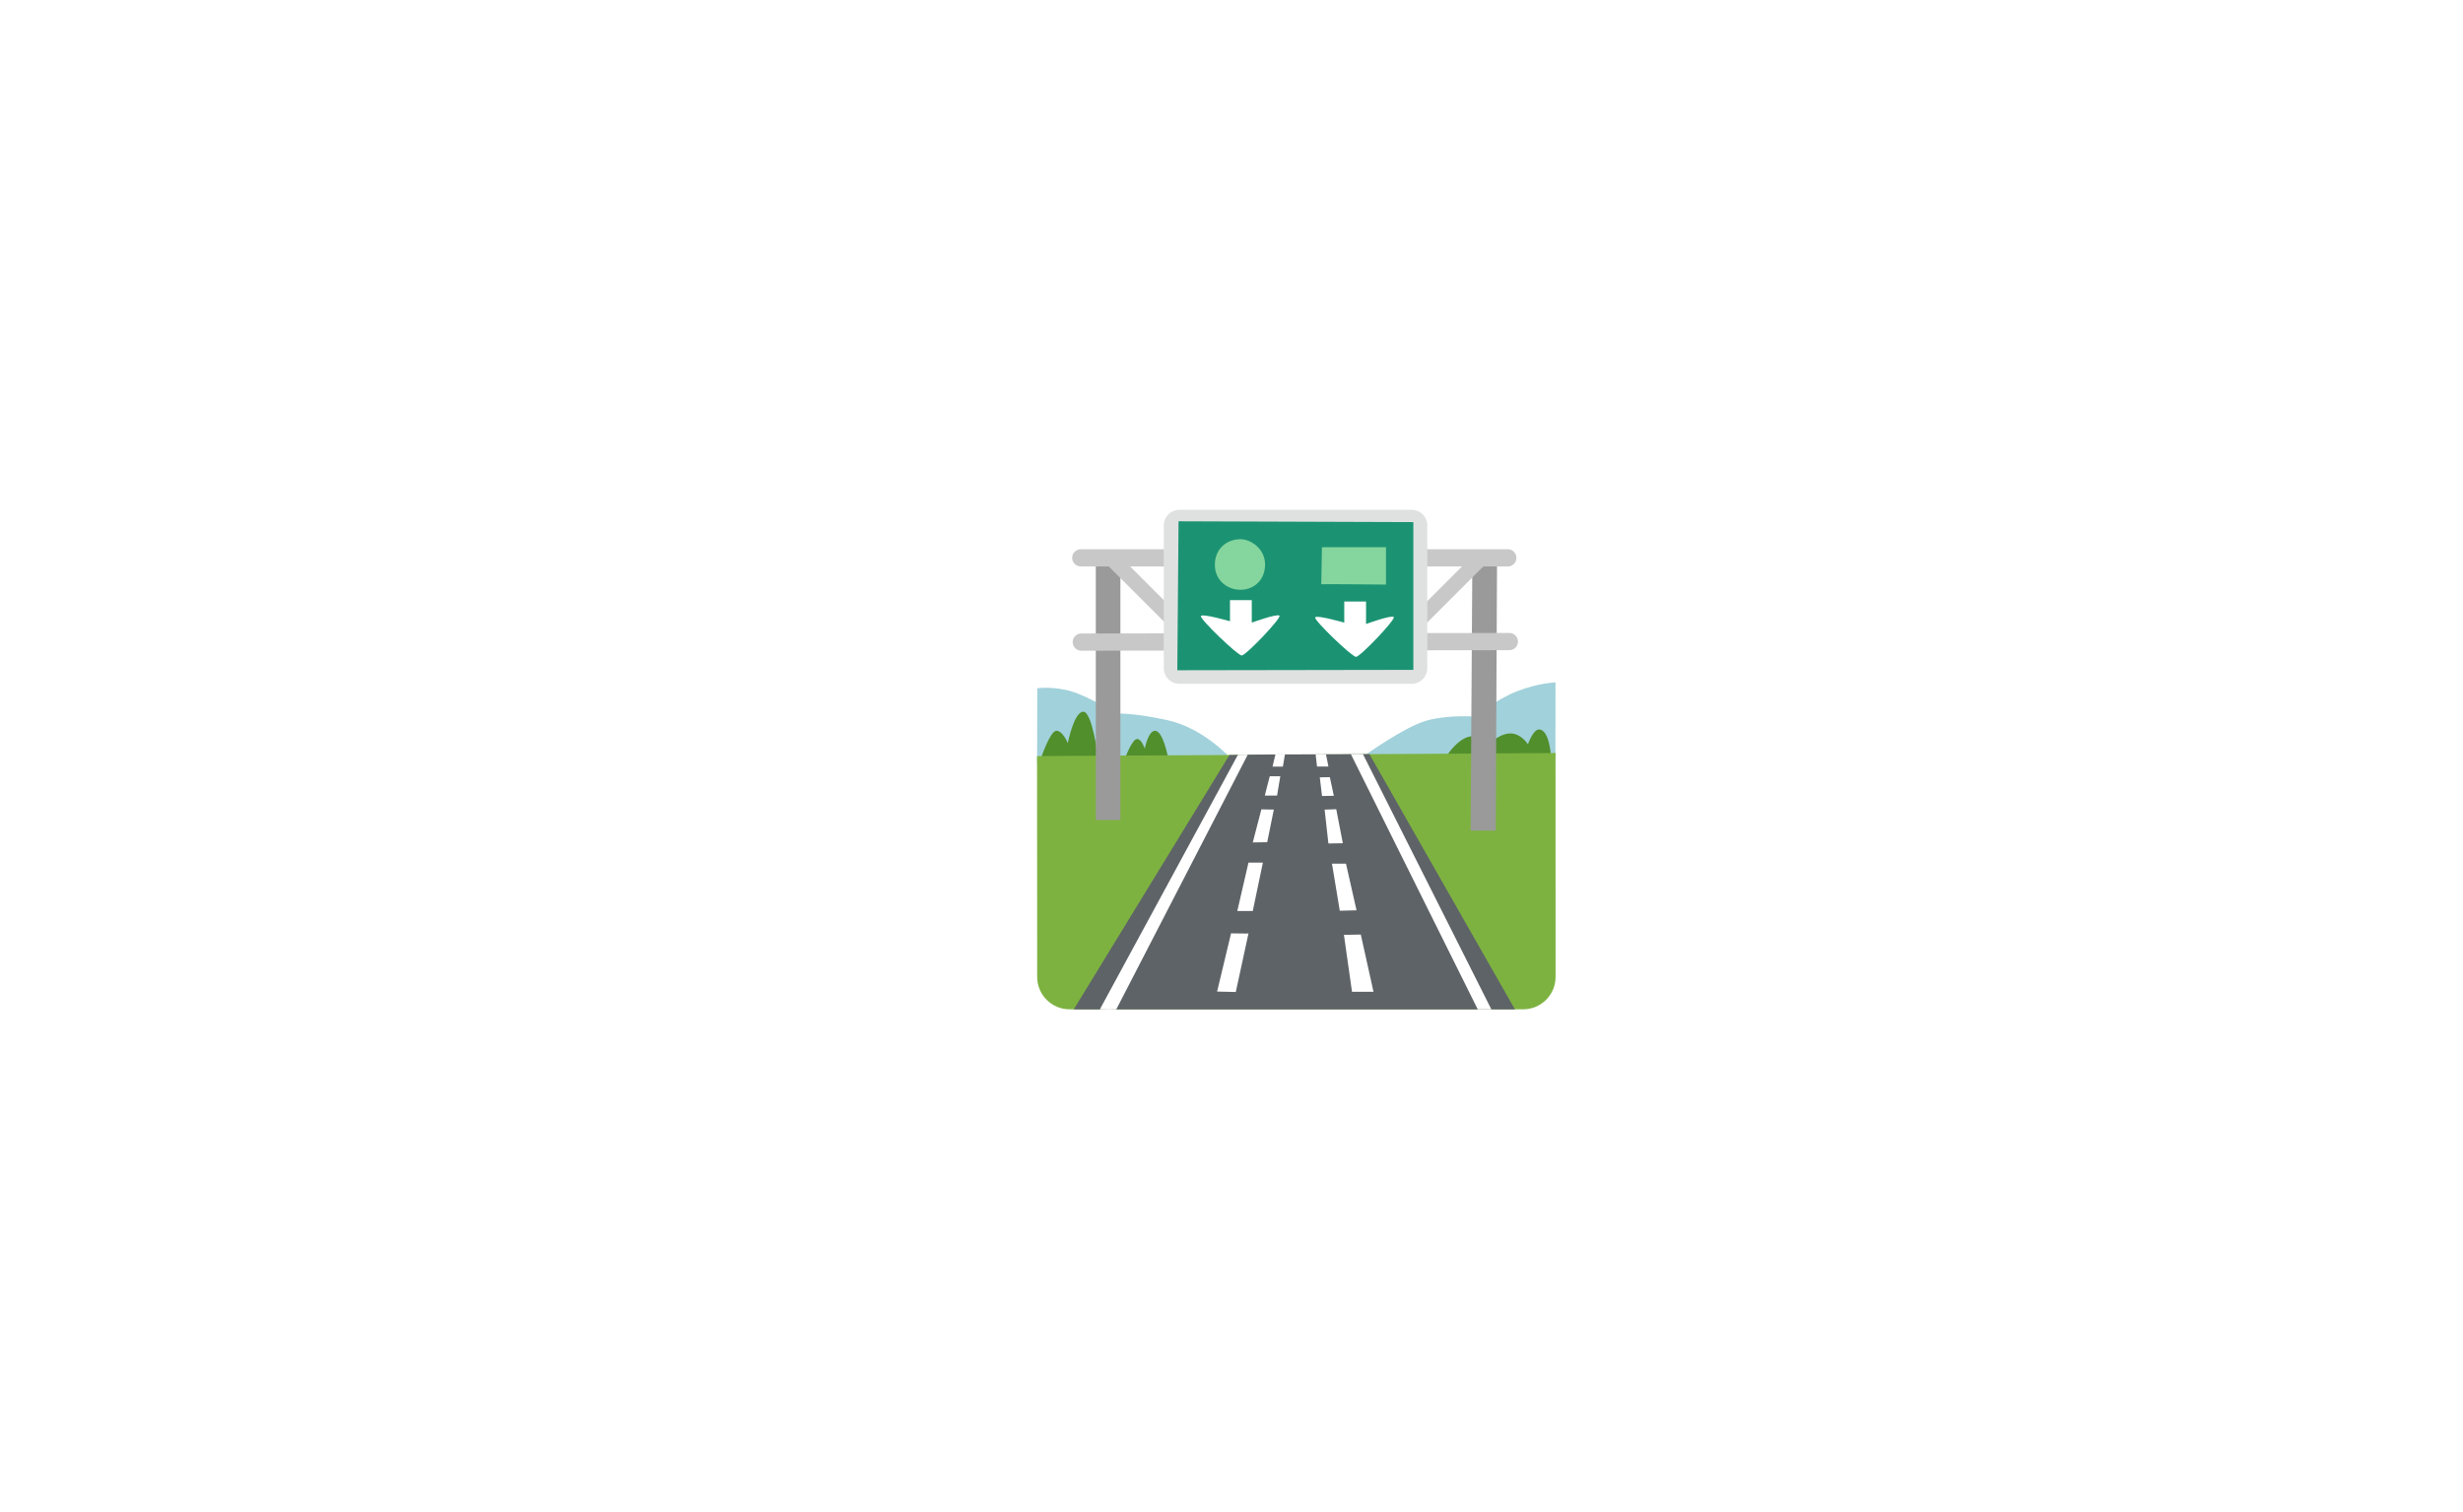 <svg width="285" height="175" viewBox="0 0 285 175" fill="none" xmlns="http://www.w3.org/2000/svg">
<rect width="285" height="175" fill="white"/>
<path d="M134.125 88.94L142.25 87.604C142.25 87.604 139.169 84.23 135.052 83.338C130.935 82.446 129.156 82.595 129.156 82.595C129.156 82.595 126.116 80.666 124.037 80.033C121.959 79.4 120.025 79.65 120.025 79.65L120.005 88.322L134.125 88.94ZM165.222 89.793L157.945 87.41C157.945 87.41 162.595 84.061 165.132 83.383C167.809 82.67 170.759 82.949 170.759 82.949C170.759 82.949 172.967 81.01 175.519 80.013C178.071 79.017 179.99 78.982 179.99 78.982L179.985 87.724C179.985 87.724 177.458 90.67 177.408 90.6C177.368 90.525 165.222 89.793 165.222 89.793Z" fill="#A1D1DA"/>
<path d="M167.515 87.31C167.515 87.31 168.81 85.322 170.311 85.202C172.289 85.047 172.977 85.551 172.977 85.551C172.977 85.551 173.924 84.858 174.801 84.883C176.062 84.918 176.8 86.144 176.8 86.144C176.8 86.144 177.398 84.405 178.096 84.424C179.287 84.459 179.462 87.445 179.462 87.445L175.41 88.995L167.515 87.31ZM120.459 87.739C120.459 87.739 121.525 84.539 122.263 84.574C123 84.609 123.559 86.014 123.559 86.014C123.559 86.014 124.266 82.371 125.353 82.371C126.37 82.371 127.028 87.455 127.028 87.455L128.503 88.088L130.218 87.664C130.218 87.664 131.025 85.491 131.588 85.526C132.117 85.561 132.466 86.647 132.466 86.647C132.466 86.647 132.849 84.579 133.657 84.579C134.569 84.579 135.132 87.56 135.132 87.56L127.242 90.251L120.459 87.739Z" fill="#518E2C"/>
<path d="M179.995 87.151L180 113.064C180 115.132 178.32 116.812 176.252 116.812H123.763C121.695 116.812 120.015 115.132 120.015 113.064L120 87.505L179.995 87.151Z" fill="#7DB240"/>
<path d="M142.26 87.38C142.26 87.38 145.415 87.31 150.648 87.305C155.727 87.3 158.458 87.28 158.458 87.28L175.295 116.817H124.247L142.26 87.38Z" fill="#5E6367"/>
<path d="M127.267 116.817L143.241 87.36L143.765 87.345H144.378L129.166 116.822L128.269 116.837L127.267 116.817ZM157.711 87.28L157.053 87.27L156.315 87.285L170.994 116.817H172.569L157.711 87.28ZM140.834 114.758L142.997 114.808L144.463 108.045L142.449 108.02L140.834 114.758ZM155.508 108.194L157.461 108.159L158.932 114.783H156.445L155.508 108.194ZM155.029 105.403L156.968 105.353L155.747 99.955H154.127L155.029 105.403ZM146.132 99.836H144.463L143.172 105.433H144.961L146.132 99.836ZM145.958 93.67L147.398 93.695L146.631 97.473L144.961 97.498L145.958 93.67ZM146.93 89.837C146.88 89.962 146.357 92.075 146.357 92.075H147.772L148.146 89.837H146.93ZM147.249 88.721H148.445L148.684 87.31C148.684 87.31 148.246 87.305 148.091 87.305C147.937 87.305 147.583 87.315 147.583 87.315L147.249 88.721ZM152.397 88.716H153.718L153.429 87.295L152.821 87.285L152.233 87.3L152.397 88.716ZM152.716 89.967L153.878 89.942L154.341 92.1L152.976 92.125L152.716 89.967ZM153.275 93.7L154.62 93.655L155.383 97.593L153.713 97.618L153.275 93.7Z" fill="white"/>
<path d="M126.798 64.986V94.901H129.644V64.443L126.798 64.986ZM170.171 96.122L170.37 64.797L173.226 64.996L173.077 96.122H170.171Z" fill="#9A9A9A"/>
<path d="M174.477 65.559H125.059C124.511 65.559 124.062 65.111 124.062 64.562C124.062 64.014 124.511 63.566 125.059 63.566H174.473C175.021 63.566 175.469 64.014 175.469 64.562C175.469 65.111 175.026 65.559 174.477 65.559ZM125.119 75.308C124.854 75.308 124.601 75.203 124.414 75.016C124.227 74.829 124.122 74.576 124.122 74.311C124.122 74.047 124.227 73.794 124.414 73.607C124.601 73.42 124.854 73.315 125.119 73.315L174.652 73.255C174.916 73.255 175.17 73.36 175.357 73.547C175.544 73.734 175.649 73.987 175.649 74.252C175.649 74.516 175.544 74.77 175.357 74.957C175.17 75.144 174.916 75.249 174.652 75.249L125.119 75.308Z" fill="#C8C8C8"/>
<path d="M161.742 72.987L170.786 63.943L172.019 65.177L162.976 74.221L161.742 72.987ZM128.202 65.458L129.436 64.224L138.462 73.25L137.228 74.484L128.202 65.458Z" fill="#C8C8C8"/>
<path d="M163.343 79.141H136.478C135.997 79.141 135.535 78.95 135.195 78.61C134.855 78.27 134.664 77.808 134.664 77.327V60.814C134.664 60.333 134.855 59.872 135.195 59.531C135.535 59.191 135.997 59 136.478 59H163.343C163.824 59 164.285 59.191 164.626 59.531C164.966 59.872 165.157 60.333 165.157 60.814V77.327C165.157 77.808 164.966 78.27 164.626 78.61C164.285 78.95 163.824 79.141 163.343 79.141Z" fill="#DFE1E0"/>
<path d="M136.229 77.571L136.373 60.331L163.542 60.425V77.526L136.229 77.571Z" fill="#1B9372"/>
<path d="M152.886 67.618L152.966 63.331H160.377V67.658C160.377 67.658 152.926 67.578 152.886 67.618ZM140.575 65.37C140.575 67.134 141.975 68.256 143.54 68.256C145.101 68.256 146.386 67.134 146.386 65.33C146.386 63.526 144.747 62.404 143.54 62.404C141.975 62.404 140.575 63.486 140.575 65.37Z" fill="#85D59E"/>
<path d="M142.324 69.457H144.846V72.059C144.846 72.059 147.812 70.977 148.051 71.256C148.29 71.535 144.163 75.862 143.685 75.862C143.207 75.862 138.795 71.615 138.96 71.296C139.119 70.977 142.324 71.899 142.324 71.899V69.457ZM155.547 69.616H158.069V72.218C158.069 72.218 161.035 71.137 161.274 71.416C161.514 71.695 157.387 76.021 156.908 76.021C156.43 76.021 152.019 71.775 152.183 71.456C152.343 71.137 155.547 72.059 155.547 72.059V69.616Z" fill="#FEFFFE"/>
</svg>
